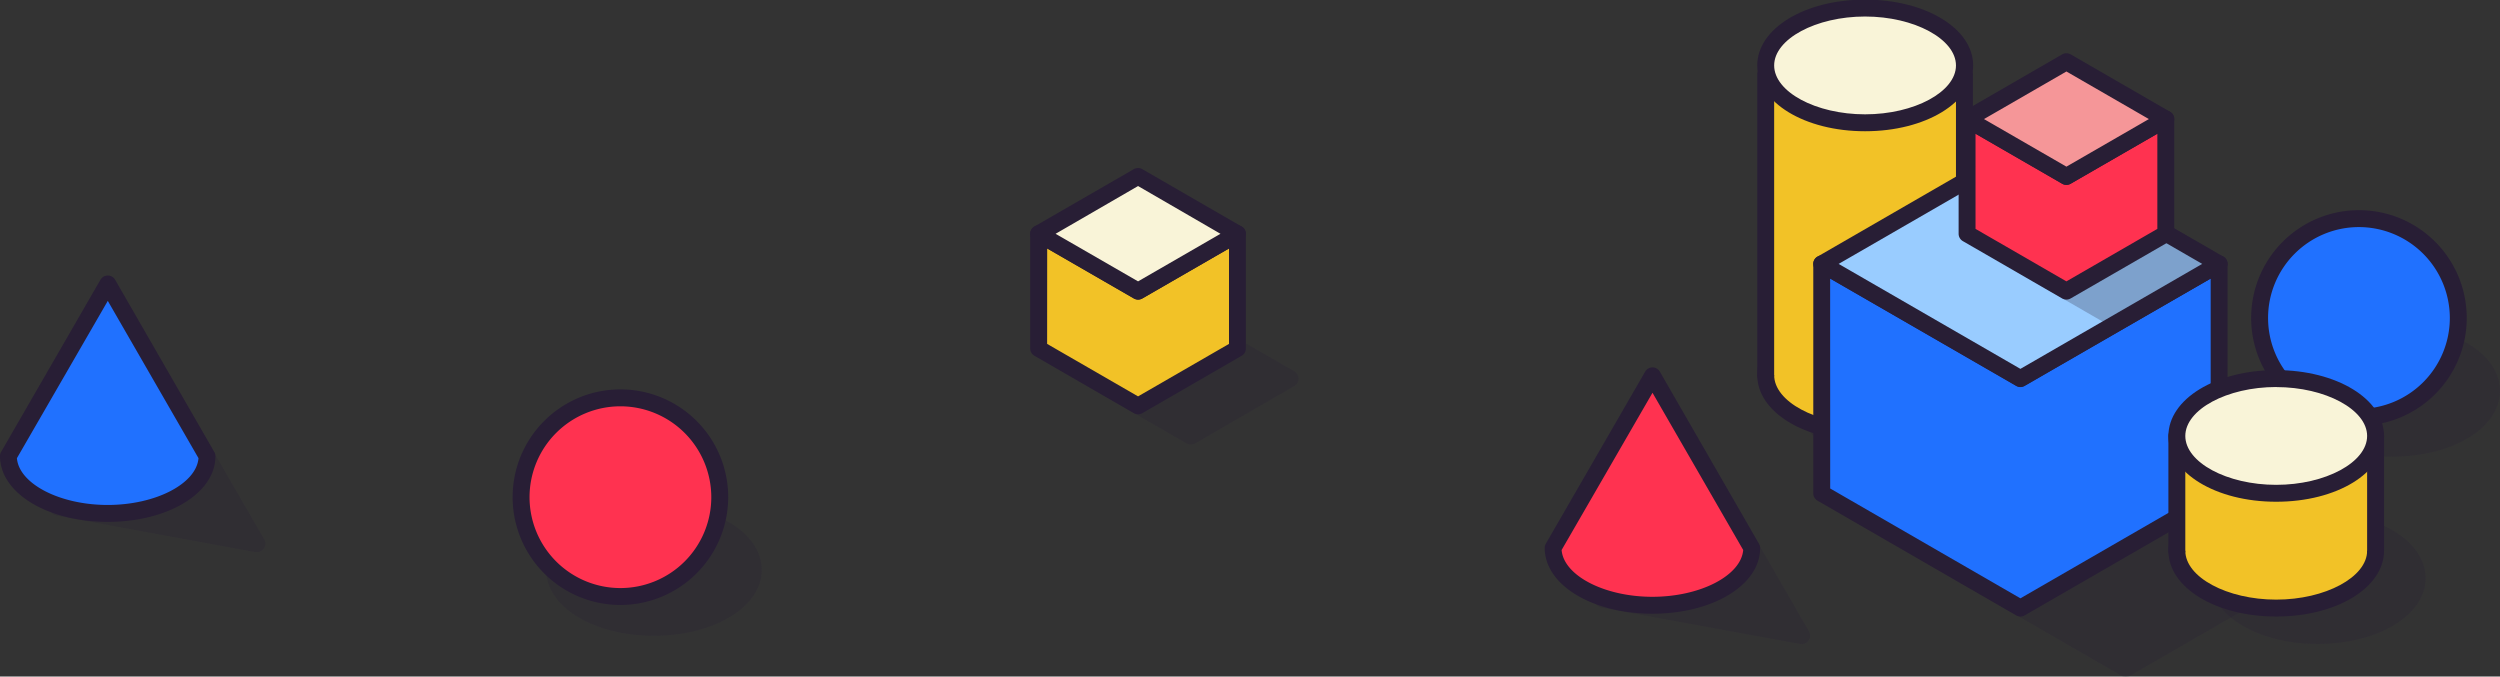 <svg id="Layer_1" data-name="Layer 1" xmlns="http://www.w3.org/2000/svg" viewBox="0 0 443.45 120"><rect x="0" y="0" width="443.45" height="120" fill="#333333" stroke="none"/><defs><style>.cls-1{opacity:0.25;}.cls-2{fill:#281e35;}.cls-3{fill:#2071ff;}.cls-4{fill:#ff3250;}.cls-5{fill:#f2c227;}.cls-6{fill:#f9f4d8;}.cls-7{fill:#9cf;}.cls-8{fill:#f59698;}</style></defs><title>home_graphic</title><g class="cls-1"><ellipse class="cls-2" cx="424.33" cy="69.31" rx="17.62" ry="10.17"/><path class="cls-2" d="M424.33,81c-10.73,0-19.13-5.13-19.13-11.67s8.4-11.68,19.13-11.68,19.12,5.13,19.12,11.68S435.05,81,424.33,81Zm0-20.35c-8.74,0-16.13,4-16.13,8.68S415.59,78,424.33,78s16.12-4,16.12-8.67S433.06,60.63,424.33,60.63Z"/></g><circle class="cls-3" cx="418.43" cy="56.4" r="17.62"/><path class="cls-2" d="M418.43,75.52A19.12,19.12,0,1,1,437.55,56.4,19.13,19.13,0,0,1,418.43,75.52Zm0-35.24A16.12,16.12,0,1,0,434.55,56.4,16.14,16.14,0,0,0,418.43,40.28Z"/><g class="cls-1"><ellipse class="cls-2" cx="115.95" cy="101.09" rx="17.62" ry="10.17"/><path class="cls-2" d="M116,112.77c-10.73,0-19.12-5.13-19.12-11.68S105.22,89.42,116,89.42s19.12,5.13,19.12,11.67S126.67,112.77,116,112.77Zm0-20.35c-8.74,0-16.12,4-16.12,8.67s7.38,8.68,16.12,8.68,16.12-4,16.12-8.68S124.69,92.42,116,92.42Z"/></g><circle class="cls-4" cx="110.05" cy="88.19" r="17.62"/><path class="cls-2" d="M110.05,107.31a19.12,19.12,0,1,1,19.12-19.12A19.15,19.15,0,0,1,110.05,107.31Zm0-35.24a16.12,16.12,0,1,0,16.12,16.12A16.14,16.14,0,0,0,110.05,72.07Z"/><g class="cls-1"><ellipse class="cls-2" cx="338.2" cy="71.4" rx="17.62" ry="10.17"/><path class="cls-2" d="M338.2,83.08c-10.73,0-19.13-5.13-19.13-11.68s8.4-11.67,19.13-11.67,19.12,5.13,19.12,11.67S348.92,83.08,338.2,83.08Zm0-20.35c-8.74,0-16.13,4-16.13,8.67s7.39,8.68,16.13,8.68,16.12-4,16.12-8.68S346.94,62.73,338.2,62.73Z"/></g><ellipse class="cls-5" cx="330.83" cy="66.54" rx="17.62" ry="10.17"/><path class="cls-2" d="M330.83,78.22c-10.73,0-19.13-5.13-19.13-11.68s8.4-11.67,19.13-11.67S350,60,350,66.54,341.55,78.22,330.83,78.22Zm0-20.35c-8.74,0-16.13,4-16.13,8.67s7.39,8.68,16.13,8.68,16.12-4,16.12-8.68S339.56,57.87,330.83,57.87Z"/><polyline class="cls-5" points="348.45 66.54 348.45 13.24 313.2 13.24 313.2 66.54"/><path class="cls-2" d="M348.45,68a1.5,1.5,0,0,1-1.5-1.5V14.74H314.7v51.8a1.5,1.5,0,1,1-3,0V13.24a1.5,1.5,0,0,1,1.5-1.5h35.25a1.5,1.5,0,0,1,1.5,1.5v53.3A1.5,1.5,0,0,1,348.45,68Z"/><ellipse class="cls-6" cx="330.83" cy="11.61" rx="17.62" ry="10.17"/><path class="cls-2" d="M330.83,23.28c-10.73,0-19.13-5.13-19.13-11.67S320.1-.07,330.83-.07,350,5.06,350,11.61,341.55,23.28,330.83,23.28Zm0-20.35c-8.74,0-16.13,4-16.13,8.68s7.39,8.67,16.13,8.67,16.12-4,16.12-8.67S339.56,2.93,330.83,2.93Z"/><g class="cls-1"><polygon class="cls-2" points="377.06 77.87 412.3 98.22 377.06 118.57 341.81 98.22 377.06 77.87"/><path class="cls-2" d="M377.06,120.07a1.44,1.44,0,0,1-.75-.21L341.06,99.52a1.5,1.5,0,0,1,0-2.6l35.25-20.35a1.49,1.49,0,0,1,1.5,0l35.24,20.35a1.5,1.5,0,0,1,0,2.6l-35.24,20.34A1.44,1.44,0,0,1,377.06,120.07ZM344.81,98.22l32.25,18.61L409.3,98.22,377.06,79.6Z"/></g><polygon class="cls-3" points="358.38 67.16 323.14 46.81 323.14 87.51 358.38 107.86 393.63 87.51 393.63 46.81 358.38 67.16"/><path class="cls-2" d="M358.38,109.36a1.56,1.56,0,0,1-.75-.2L322.39,88.81a1.49,1.49,0,0,1-.75-1.3V46.81a1.47,1.47,0,0,1,.75-1.29,1.49,1.49,0,0,1,1.5,0l34.49,19.91,34.5-19.91a1.5,1.5,0,0,1,2.25,1.29v40.7a1.51,1.51,0,0,1-.75,1.3l-35.25,20.35A1.53,1.53,0,0,1,358.38,109.36ZM324.64,86.65l33.74,19.48,33.75-19.48V49.41l-33,19a1.49,1.49,0,0,1-1.5,0l-33-19Z"/><polygon class="cls-7" points="358.38 26.47 393.63 46.81 358.38 67.16 323.14 46.81 358.38 26.47"/><path class="cls-2" d="M358.38,68.66a1.46,1.46,0,0,1-.75-.2L322.39,48.11a1.49,1.49,0,0,1,0-2.59l35.24-20.35a1.49,1.49,0,0,1,1.5,0l35.25,20.35a1.49,1.49,0,0,1,0,2.59L359.13,68.46A1.43,1.43,0,0,1,358.38,68.66ZM326.14,46.81l32.24,18.62,32.25-18.62L358.38,28.2Z"/><g class="cls-1"><ellipse class="cls-2" cx="411.13" cy="102.55" rx="17.62" ry="10.17"/><path class="cls-2" d="M411.13,114.22c-10.73,0-19.13-5.13-19.13-11.67s8.4-11.68,19.13-11.68,19.12,5.13,19.12,11.68S421.85,114.22,411.13,114.22Zm0-20.35c-8.74,0-16.13,4-16.13,8.68s7.39,8.67,16.13,8.67,16.12-4,16.12-8.67S419.87,93.87,411.13,93.87Z"/></g><ellipse class="cls-5" cx="403.75" cy="97.69" rx="17.62" ry="10.17"/><path class="cls-2" d="M403.75,109.36c-10.72,0-19.12-5.13-19.12-11.67S393,86,403.75,86s19.13,5.13,19.13,11.68S414.48,109.36,403.75,109.36Zm0-20.35c-8.73,0-16.12,4-16.12,8.68s7.39,8.67,16.12,8.67,16.13-4,16.13-8.67S412.49,89,403.75,89Z"/><polyline class="cls-5" points="421.38 97.69 421.38 77.34 386.13 77.34 386.13 97.69"/><path class="cls-2" d="M421.38,99.19a1.5,1.5,0,0,1-1.5-1.5V78.84H387.63V97.69a1.5,1.5,0,0,1-3,0V77.34a1.5,1.5,0,0,1,1.5-1.5h35.25a1.5,1.5,0,0,1,1.5,1.5V97.69A1.5,1.5,0,0,1,421.38,99.19Z"/><ellipse class="cls-6" cx="403.75" cy="77.34" rx="17.62" ry="10.17"/><path class="cls-2" d="M403.75,89c-10.72,0-19.12-5.13-19.12-11.67s8.4-11.68,19.12-11.68,19.13,5.13,19.13,11.68S414.48,89,403.75,89Zm0-20.35c-8.73,0-16.12,4-16.12,8.68S395,86,403.75,86s16.13-4,16.13-8.67S412.49,68.66,403.75,68.66Z"/><g class="cls-1"><polygon class="cls-2" points="375.88 36.65 393.5 46.82 375.88 56.99 358.26 46.82 375.88 36.65"/><path class="cls-2" d="M375.88,58.49a1.43,1.43,0,0,1-.75-.2L357.51,48.12a1.5,1.5,0,0,1,0-2.6l17.62-10.17a1.49,1.49,0,0,1,1.5,0l17.62,10.17a1.5,1.5,0,0,1,0,2.6L376.63,58.29A1.43,1.43,0,0,1,375.88,58.49ZM361.26,46.82l14.62,8.44,14.62-8.44-14.62-8.44Z"/></g><polygon class="cls-4" points="366.54 31.29 348.92 21.12 348.92 41.47 366.54 51.64 384.17 41.47 384.17 21.12 366.54 31.29"/><path class="cls-2" d="M366.54,53.14a1.59,1.59,0,0,1-.75-.2L348.17,42.77a1.52,1.52,0,0,1-.75-1.3V21.12a1.51,1.51,0,0,1,.75-1.3,1.49,1.49,0,0,1,1.5,0l16.87,9.74,16.88-9.74a1.49,1.49,0,0,1,1.5,0,1.51,1.51,0,0,1,.75,1.3V41.47a1.52,1.52,0,0,1-.75,1.3L367.29,52.94A1.53,1.53,0,0,1,366.54,53.14ZM350.42,40.6l16.12,9.31,16.13-9.31V23.72l-15.38,8.87a1.49,1.49,0,0,1-1.5,0l-15.37-8.87Z"/><polygon class="cls-8" points="366.54 10.94 384.17 21.12 366.54 31.29 348.92 21.12 366.54 10.94"/><path class="cls-2" d="M366.54,32.79a1.48,1.48,0,0,1-.75-.2L348.17,22.42a1.5,1.5,0,0,1,0-2.6L365.79,9.64a1.54,1.54,0,0,1,1.5,0l17.63,10.18a1.5,1.5,0,0,1,0,2.6L367.29,32.59A1.43,1.43,0,0,1,366.54,32.79ZM351.92,21.12l14.62,8.44,14.63-8.44-14.63-8.44Z"/><g class="cls-1"><polygon class="cls-2" points="211.2 56.99 228.83 67.17 211.2 77.34 193.58 67.17 211.2 56.99"/><path class="cls-2" d="M211.2,78.84a1.48,1.48,0,0,1-.75-.2L192.83,68.47a1.5,1.5,0,0,1,0-2.6l17.62-10.18a1.54,1.54,0,0,1,1.5,0l17.63,10.18a1.5,1.5,0,0,1,0,2.6L212,78.64A1.43,1.43,0,0,1,211.2,78.84ZM196.58,67.17l14.62,8.44,14.63-8.44L211.2,58.73Z"/></g><polygon class="cls-5" points="201.87 51.64 184.24 41.47 184.24 61.82 201.87 71.99 219.49 61.82 219.49 41.47 201.87 51.64"/><path class="cls-2" d="M201.87,73.49a1.53,1.53,0,0,1-.75-.2L183.49,63.11a1.49,1.49,0,0,1-.75-1.29V41.47a1.51,1.51,0,0,1,.75-1.3,1.49,1.49,0,0,1,1.5,0l16.88,9.74,16.87-9.74a1.49,1.49,0,0,1,1.5,0,1.51,1.51,0,0,1,.75,1.3V61.82a1.49,1.49,0,0,1-.75,1.29L202.62,73.29A1.56,1.56,0,0,1,201.87,73.49ZM185.74,61l16.13,9.31L218,61V44.07l-15.37,8.87a1.49,1.49,0,0,1-1.5,0l-15.38-8.87Z"/><polygon class="cls-6" points="201.87 31.29 219.49 41.47 201.87 51.64 184.24 41.47 201.87 31.29"/><path class="cls-2" d="M201.87,53.14a1.53,1.53,0,0,1-.75-.2L183.49,42.77a1.5,1.5,0,0,1,0-2.6L201.12,30a1.54,1.54,0,0,1,1.5,0l17.62,10.18a1.5,1.5,0,0,1,0,2.6L202.62,52.94A1.56,1.56,0,0,1,201.87,53.14ZM187.24,41.47l14.63,8.44,14.62-8.44L201.87,33Z"/><g class="cls-1"><polyline class="cls-2" points="310.75 97.46 319.57 112.72 284.32 106.27"/><path class="cls-2" d="M319.57,114.22l-.27,0-35.25-6.45a1.5,1.5,0,1,1,.54-3l32.06,5.87-7.19-12.45a1.5,1.5,0,1,1,2.59-1.5L320.87,112a1.49,1.49,0,0,1-1.3,2.25Z"/></g><path class="cls-4" d="M275.5,97.19l17.62-30.52,17.63,30.52h0c0,5.62-7.89,10.17-17.63,10.17s-17.62-4.55-17.62-10.17Z"/><path class="cls-2" d="M293.12,108.86c-10.72,0-19.12-5.12-19.12-11.67a1.53,1.53,0,0,1,.2-.75l17.62-30.52a1.5,1.5,0,0,1,1.3-.75h0a1.49,1.49,0,0,1,1.3.75L312,96.44a1.44,1.44,0,0,1,.21.75C312.25,103.74,303.85,108.86,293.12,108.86ZM277,97.56c.37,4.54,7.6,8.3,16.1,8.3s15.73-3.76,16.11-8.3L293.12,69.67Z"/><g class="cls-1"><polyline class="cls-2" points="36.75 81.17 45.58 96.43 10.32 89.98"/><path class="cls-2" d="M45.57,97.93l-.27,0L10.05,91.45a1.5,1.5,0,1,1,.54-3l32.06,5.87L35.46,81.92a1.5,1.5,0,1,1,2.59-1.5l8.82,15.26a1.5,1.5,0,0,1-1.3,2.25Z"/></g><path class="cls-3" d="M1.5,80.9,19.12,50.37,36.75,80.9h0c0,5.62-7.89,10.17-17.63,10.17S1.5,86.52,1.5,80.9Z"/><path class="cls-2" d="M19.12,92.57C8.4,92.57,0,87.44,0,80.9a1.48,1.48,0,0,1,.2-.75L17.82,49.62a1.52,1.52,0,0,1,1.3-.75h0a1.51,1.51,0,0,1,1.3.75L38,80.15a1.39,1.39,0,0,1,.21.75C38.25,87.44,29.85,92.57,19.12,92.57ZM3,81.27c.37,4.54,7.6,8.3,16.1,8.3s15.73-3.76,16.11-8.3L19.12,53.37Z"/></svg>